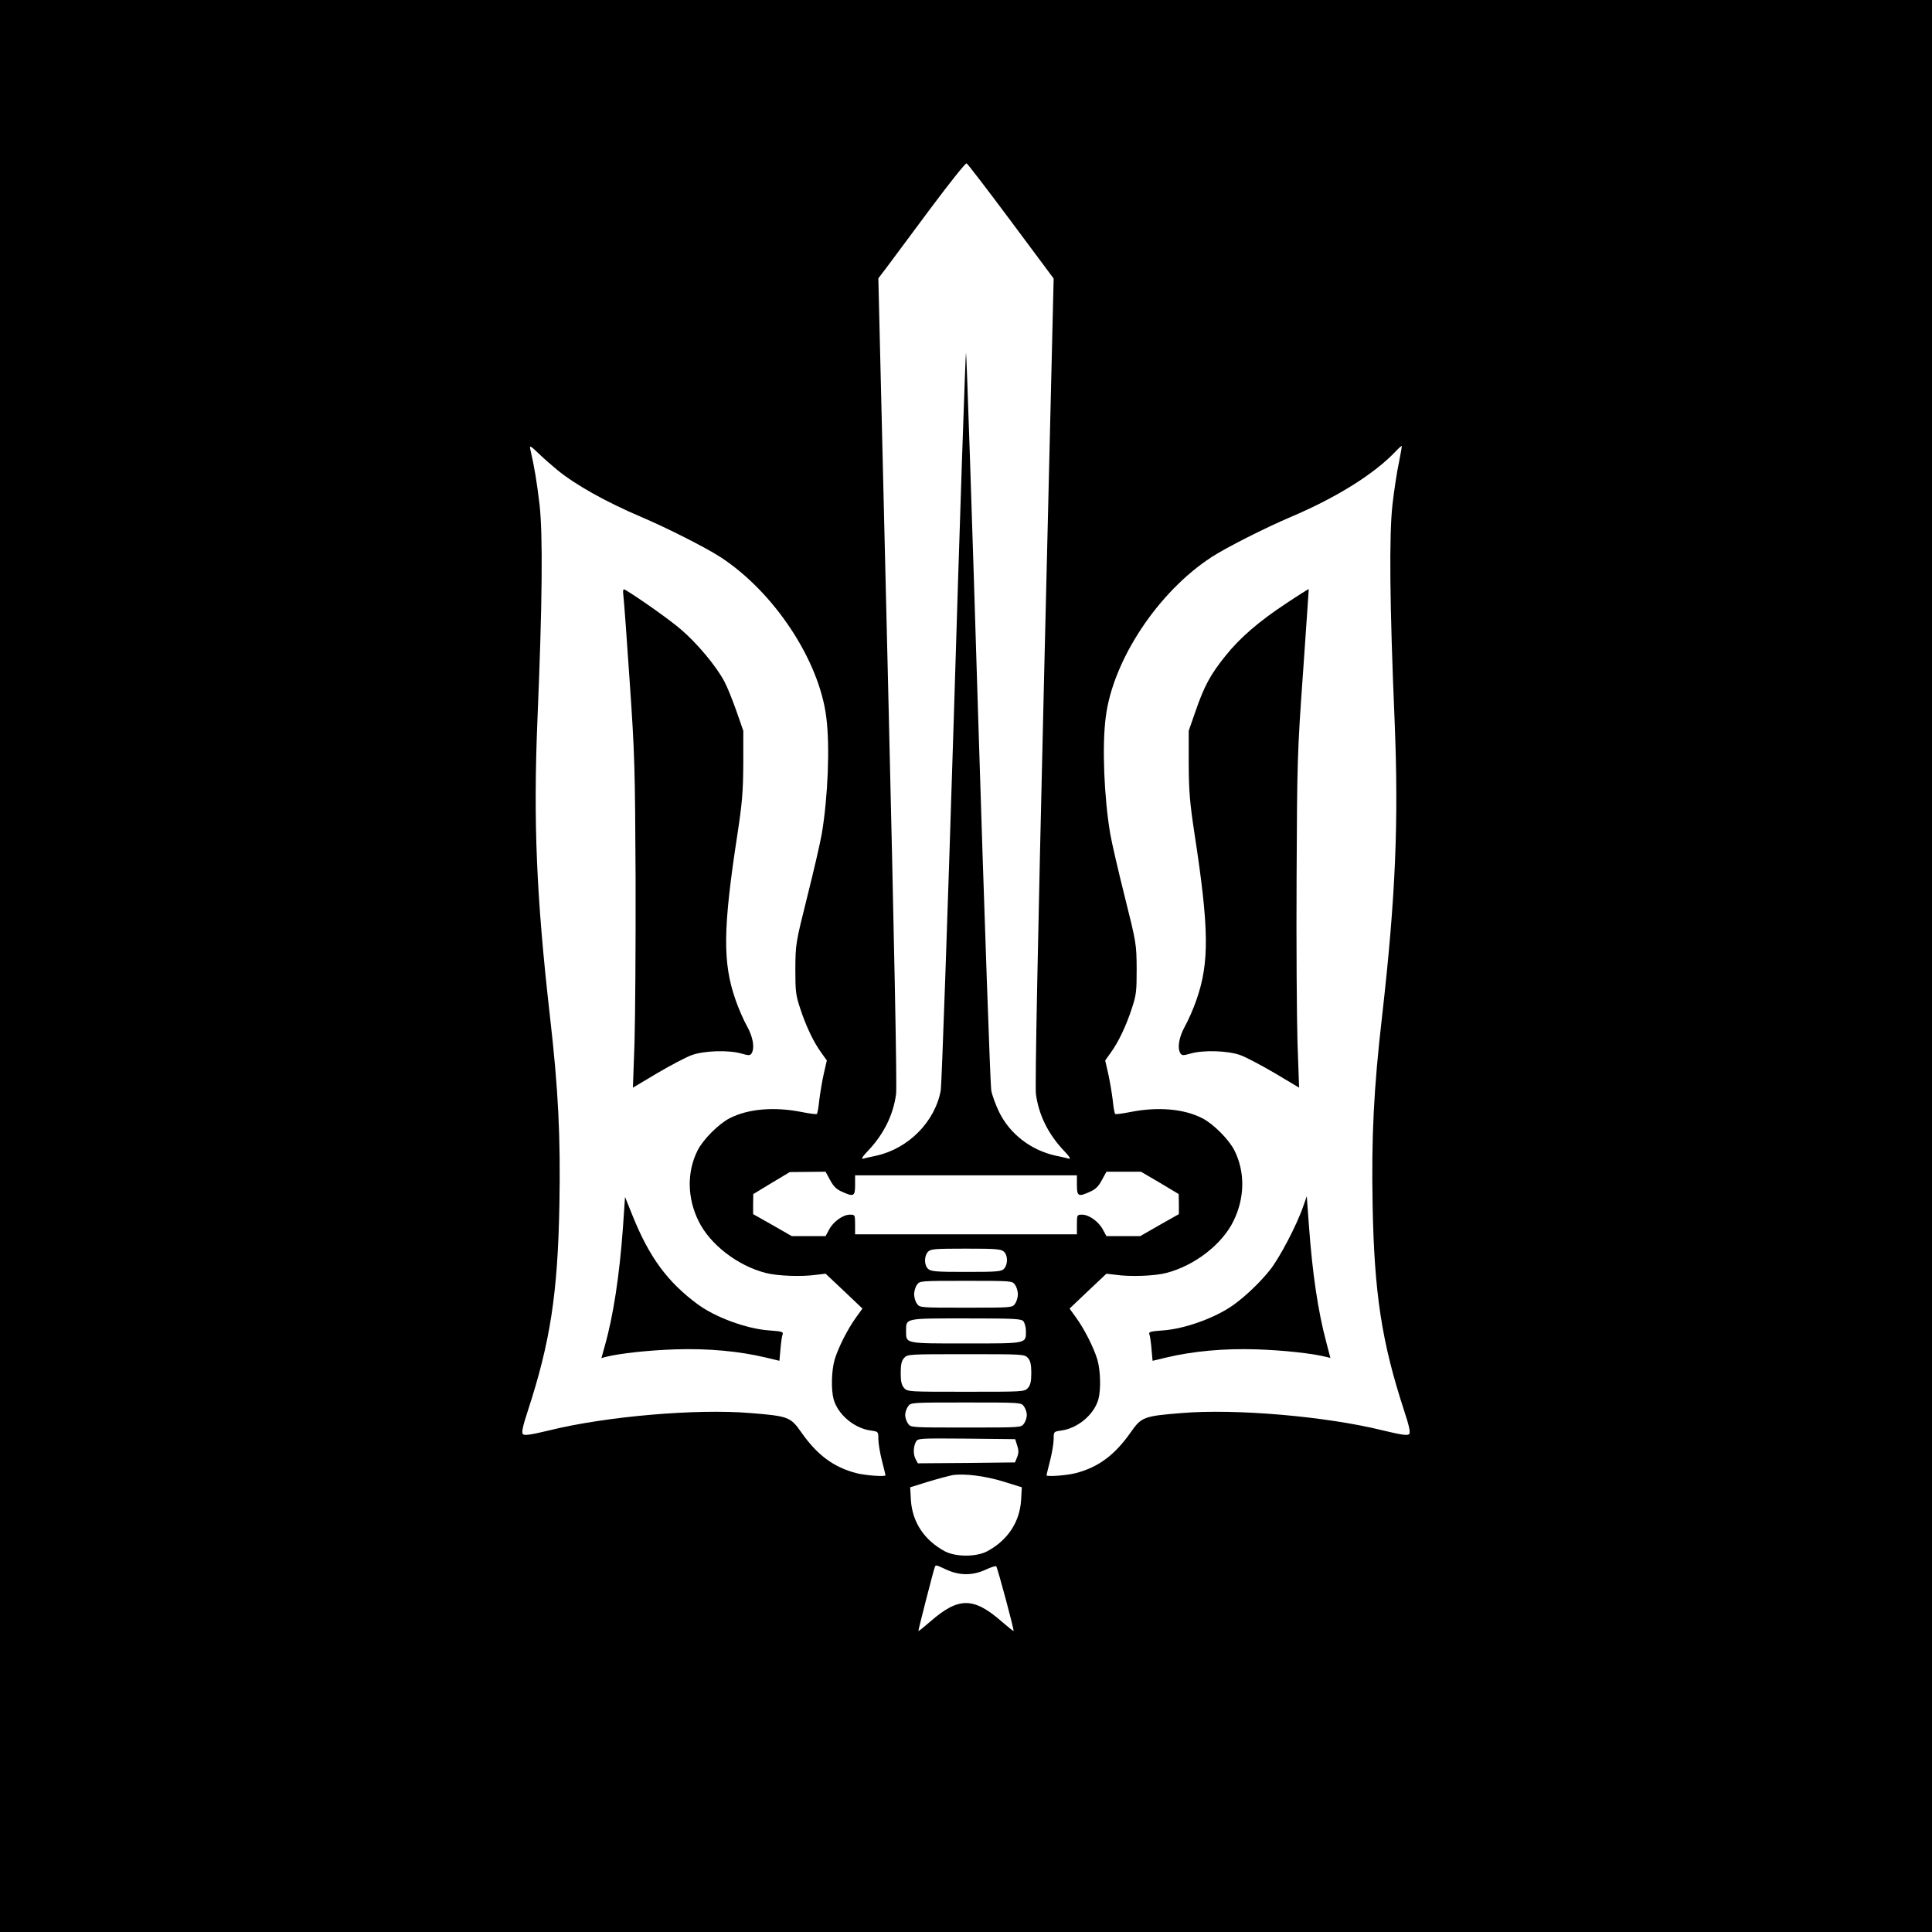 <svg preserveAspectRatio="xMidYMid meet" viewBox="0 0 1080 1080" xmlns="http://www.w3.org/2000/svg"><g transform="matrix(.1 0 0 -.1 0 1080)"><path d="m0 5400v-5400h5400 5400v5400 5400h-5400-5400zm5651 4164 239-321-54-2249c-35-1469-51-2270-45-2311 16-116 68-221 153-312 35-36 44-52 31-48-11 3-45 11-75 17-138 31-255 121-315 244-19 39-39 94-44 121-5 28-38 967-73 2088-34 1120-65 2037-68 2037s-34-917-68-2037c-35-1121-68-2060-73-2088-32-175-180-325-359-365-30-6-64-14-75-17-13-4-4 12 31 48 85 91 137 196 153 312 6 41-10 843-45 2311l-54 2250 53 70c29 39 138 185 241 324 104 139 193 251 199 249 5-1 117-147 248-323zm-2536-1391c104-85 275-180 470-263 141-60 361-171 442-224 299-194 553-577 592-896 21-161 9-447-25-650-9-52-46-212-82-355-64-256-65-262-66-400 0-128 2-147 28-225 32-97 74-186 118-246l30-42-17-74c-9-40-20-106-25-146-4-40-10-76-14-79-3-3-41 2-86 11-152 30-298 18-401-35-61-31-148-118-179-179-61-121-59-266 5-396 64-131 219-250 376-290 65-17 202-22 284-10l50 6 103-97 103-98-36-50c-47-65-98-166-119-234-18-62-21-168-6-223 24-86 116-163 209-175 41-6 41-6 41-48 0-23 9-77 20-120s20-80 20-82c0-9-113-1-163 12-127 33-219 101-309 230-59 84-72 89-284 106-299 25-805-18-1124-97-104-25-138-30-147-21-8 9-2 41 28 132 125 382 167 655 176 1150 7 380-6 647-53 1055-76 670-93 1087-70 1650 28 664 31 1040 12 1210-15 126-29 212-52 310-5 22 2 18 48-26 29-28 76-69 103-91zm4705 41c-11-50-27-156-36-235-19-169-16-547 12-1209 23-563 6-980-70-1650-47-408-60-675-53-1055 9-495 51-768 176-1150 30-91 36-123 28-132-9-9-43-4-147 21-319 79-825 122-1124 97-212-17-225-22-284-106-90-129-182-197-309-230-50-13-163-21-163-12 0 2 9 39 20 82s20 97 20 120c0 42 0 42 41 48 93 12 185 89 209 175 15 55 12 161-6 223-21 68-72 169-119 234l-36 50 103 98 103 97 50-6c82-12 219-7 284 10 157 40 312 159 376 290 64 130 66 275 5 396-31 61-118 148-179 179-103 53-249 65-401 35-45-9-83-14-86-11-4 3-10 39-14 79-5 40-16 106-25 146l-17 74 30 42c44 60 86 149 118 246 26 78 28 97 28 225-1 138-2 144-66 400-36 143-73 303-82 355-34 203-46 489-25 650 39 319 293 702 592 896 81 53 301 164 442 224 259 110 468 241 589 369 16 17 31 30 32 28 1-1-6-43-16-93zm-3180-4010c18-34 35-52 65-65 67-31 75-27 75 36v55h620 620v-55c0-63 8-67 75-36 30 13 47 31 65 65l25 46h97 96l106-62 105-63 1-56v-56l-108-61-108-62h-94-95l-20 37c-24 45-78 83-116 83-28 0-29-1-29-55v-55h-620-620v55c0 54-1 55-29 55-38 0-92-38-116-83l-20-37h-95-94l-108 62-108 61v56l1 56 102 62 102 61 100 1 100 1zm972-401c22-20 23-70 1-95-15-16-35-18-211-18-168 0-198 2-214 17-22 20-23 70-1 95 15 16 35 18 211 18 168 0 198-2 214-17zm62-185c9-12 16-36 16-53s-7-41-16-53c-15-22-18-22-274-22s-259 0-274 22c-9 12-16 36-16 53s7 41 16 53c15 22 18 22 274 22s259 0 274-22zm47-204c7-9 14-33 14-54 0-72 9-70-335-70s-335-2-335 70-9 70 335 70c272 0 309-2 321-16zm25-205c14-16 19-36 19-84s-5-68-19-84c-19-21-26-21-346-21s-327 0-346 21c-14 16-19 36-19 84s5 68 19 84c19 21 26 21 346 21s327 0 346-21zm-22-271c9-12 16-34 16-48s-7-36-16-48c-15-22-16-22-324-22s-309 0-324 22c-9 12-16 34-16 48s7 36 16 48c15 22 16 22 324 22s309 0 324-22zm-38-218c9-27 9-42 0-65l-12-30-272-3-271-2-12 22c-15 27-14 70 1 98 11 20 16 20 283 18l272-3zm-77-202 103-32-4-72c-8-124-76-225-190-286-61-32-175-32-236 0-114 61-182 162-190 286l-4 72 103 32c57 17 118 33 134 36 68 10 183-5 284-36zm-317-493c72-33 145-33 217 0 30 14 57 23 60 19 7-6 101-357 97-361-2-2-31 22-67 53-157 137-241 137-398 0-36-31-65-55-67-53s81 326 91 355c6 16 4 16 67-13z"/><path d="m3485 7468c3-24 19-239 35-478 28-405 30-481 33-1100 1-366-2-779-6-917l-9-253 136 81c75 44 162 90 193 101 70 25 205 29 276 9 42-12 50-12 58 0 19 30 9 91-25 152-19 34-48 100-64 147-73 208-71 398 10 925 27 178 32 238 33 395v185l-38 109c-21 60-51 135-68 167-45 85-152 213-242 290-61 53-235 176-314 223-10 5-12-4-8-36z"/><path d="m3482 3934c-19-261-53-488-101-657l-19-69 25 7c80 20 240 37 388 42 181 6 357-10 507-46l75-18 6 66c3 36 8 73 12 82 5 14-6 17-77 22-125 9-299 73-398 146-168 124-271 263-365 498l-41 102z"/><path d="m7193 7429c-155-102-261-193-344-297-82-102-118-168-166-308l-38-109v-185c1-157 6-217 33-395 81-527 83-717 10-925-16-47-45-113-64-147-34-61-44-122-25-152 8-12 16-12 58 0 71 20 206 16 276-9 31-11 118-57 193-101l136-81-9 253c-4 138-7 556-5 927 3 649 4 693 36 1140 18 256 32 466 32 467-1 1-57-34-123-78z"/><path d="m7286 4059c-36-106-135-295-189-361-53-66-130-140-197-189-99-73-273-137-398-146-71-5-82-8-77-22 4-9 9-46 12-82l6-66 75 18c150 36 326 52 507 46 148-5 308-22 388-42l24-6-23 88c-46 171-78 387-97 652l-12 164z"/></g></svg>